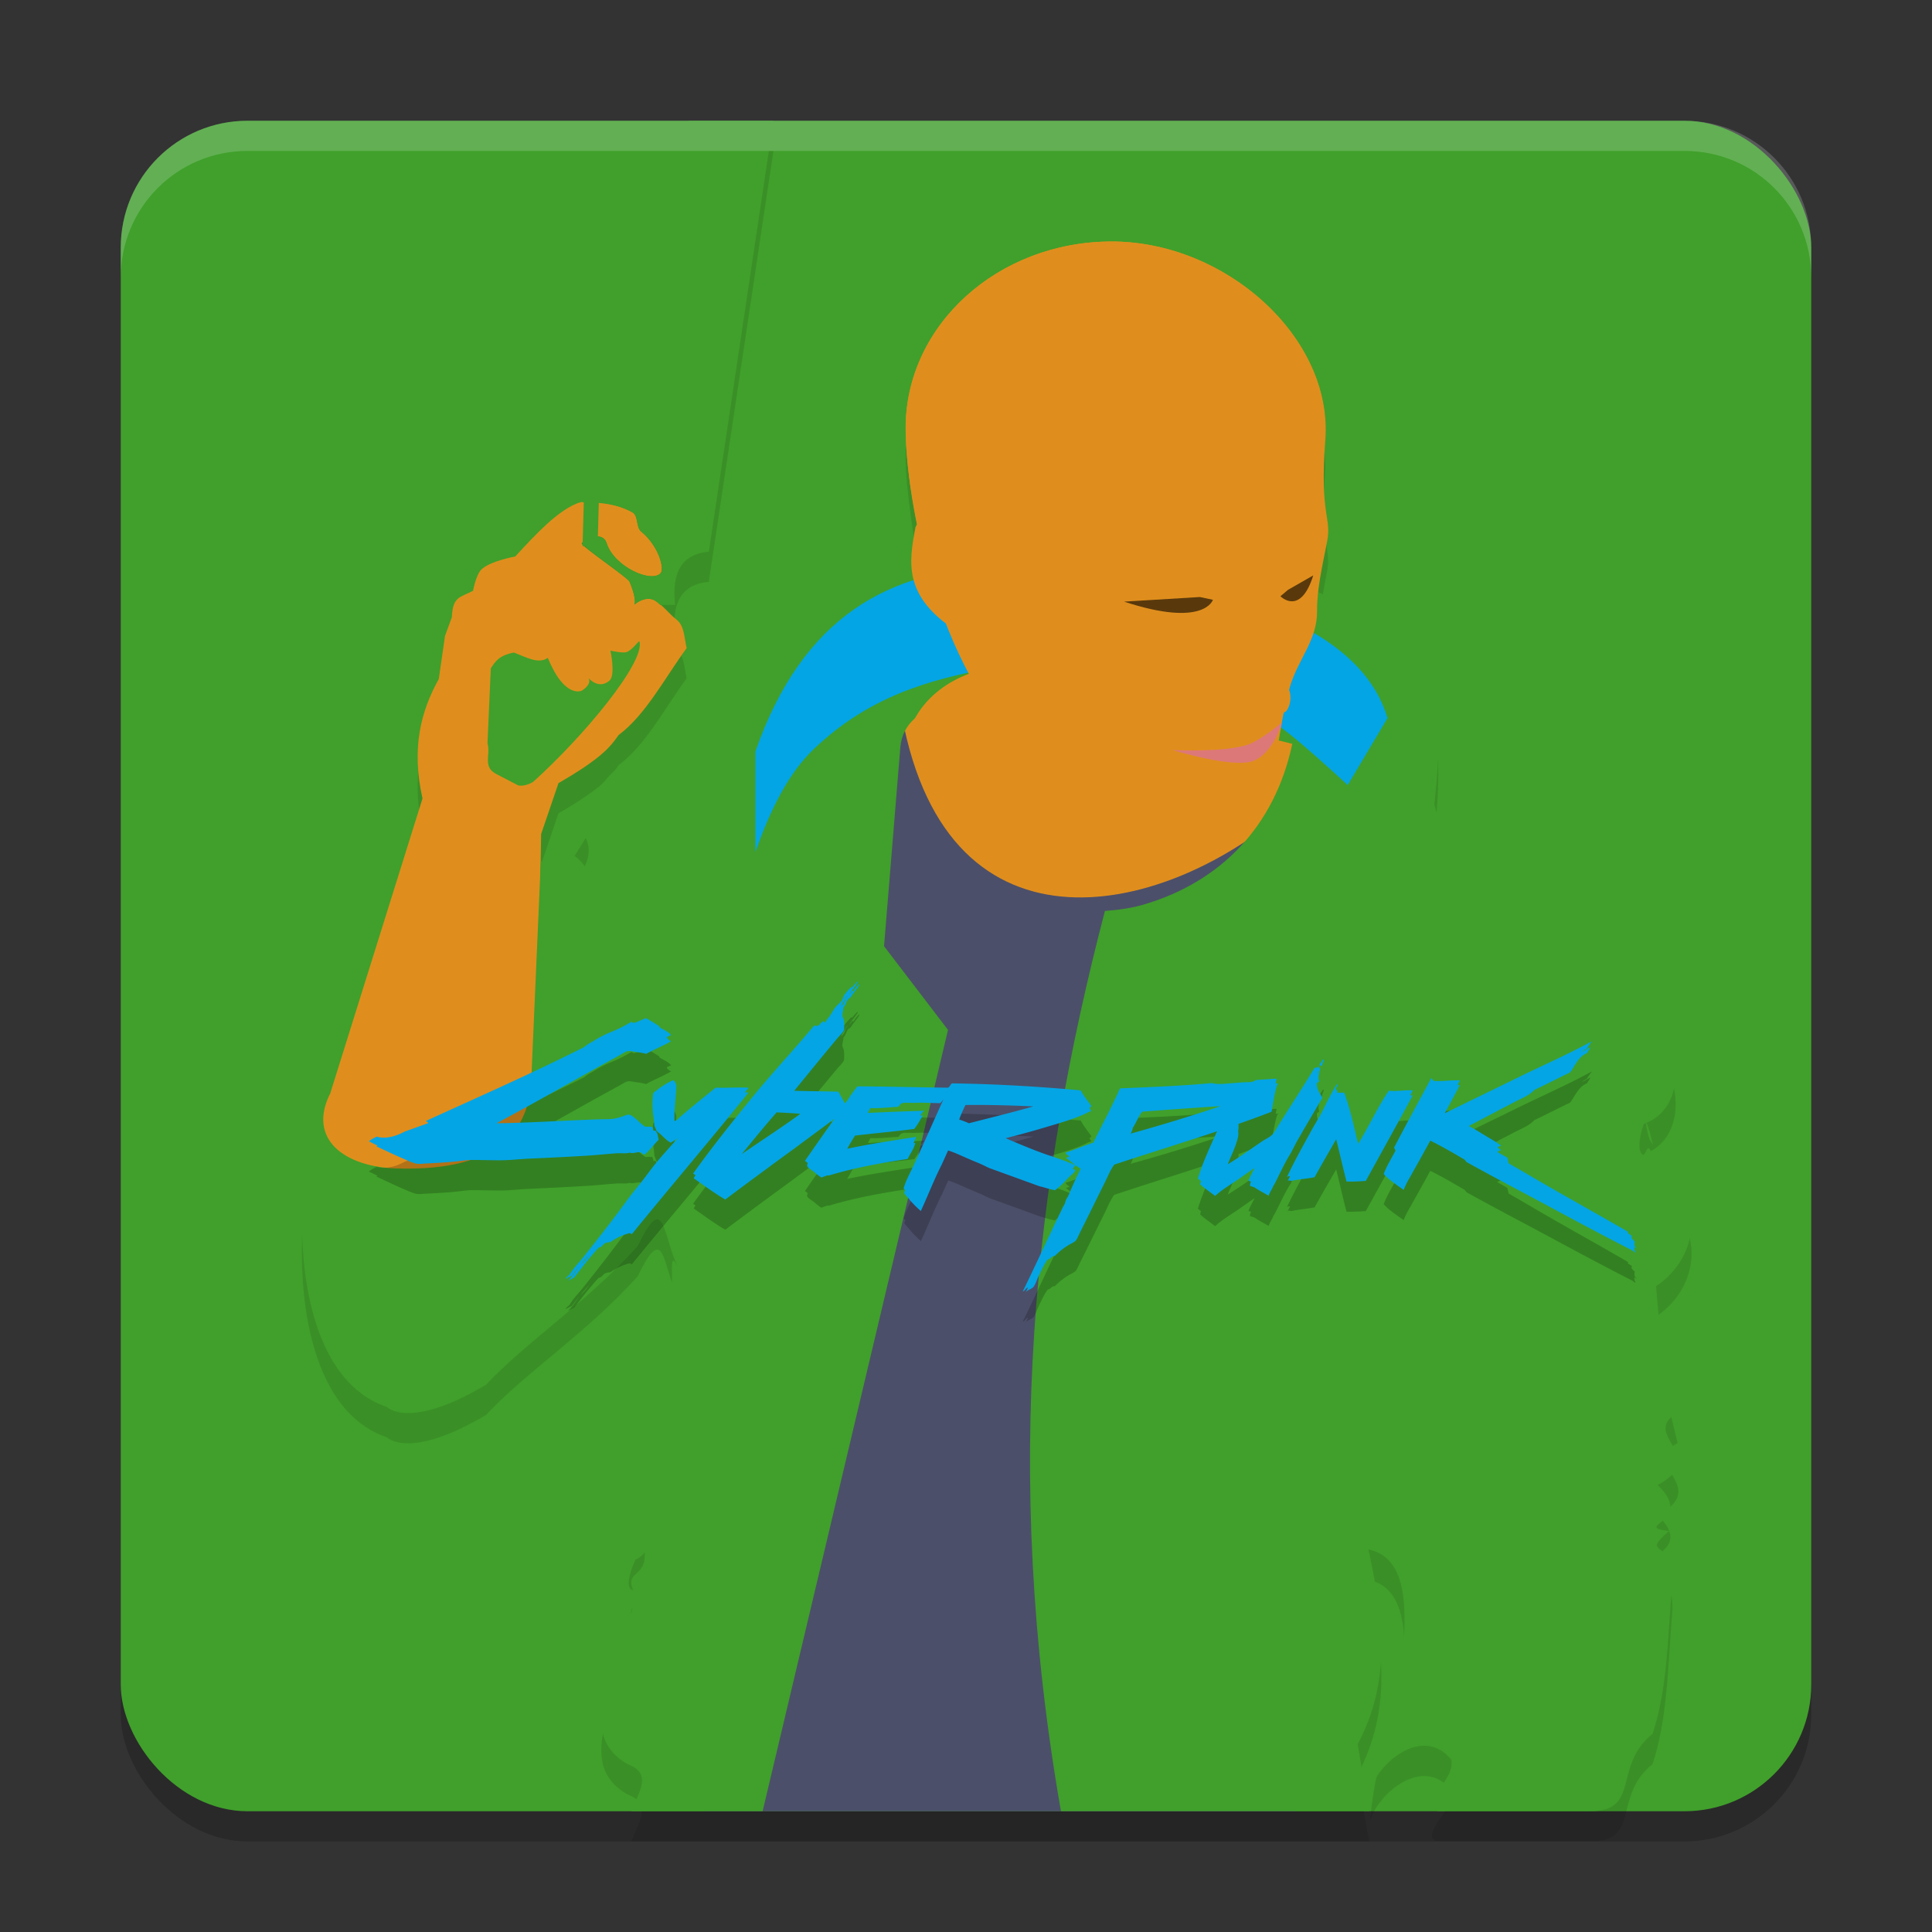 <svg xmlns="http://www.w3.org/2000/svg" xmlns:xlink="http://www.w3.org/1999/xlink" width="64" height="64" version="1.1">
 <rect width="100%" height="100%" fill="#333333" stroke="none"/>
 <defs>
  <linearGradient id="linearGradient905">
   <stop style="stop-color:#df8e1d" offset="0"/>
   <stop style="stop-color:#df8e1d" offset="1"/>
  </linearGradient>
  <linearGradient id="linearGradient891" x1="31.481" x2="29.742" y1="17.359" y2="16.444" gradientTransform="matrix(1.436,0,0,1.419,-2.5,-1.776)" gradientUnits="userSpaceOnUse" xlink:href="#linearGradient905"/>
  <linearGradient id="linearGradient899" x1="22.864" x2="24.858" y1="14.263" y2="15.577" gradientTransform="matrix(1.436,0,0,1.419,-2.5,-1.776)" gradientUnits="userSpaceOnUse" xlink:href="#linearGradient905"/>
 </defs>
 <rect style="opacity:0.2" width="56" height="56" x="4" y="5" rx="4.2" ry="4.2"/>
 <rect style="fill:#40a02b" width="56" height="56" x="4" y="4" rx="4.2" ry="4.2"/>
 <path style="opacity:0.1" d="m 22.82,5 -1.547,9.582 c -0.665,0.148 -1.21,1.025 -1.605,1.77 -0.089,0.168 -0.211,0.696 -0.309,1.059 h -0.016 l -0.004,0.062 c -0.014,0.05 -0.031,0.13 -0.043,0.168 0.011,-0.002 0.032,0.005 0.043,0.004 v 0.02 c -0.069,0.011 -0.184,-0.009 -0.234,0.012 -0.65,0.271 -1.3,0.955 -2.039,1.758 0,0 -0.84,0.149 -1.125,0.434 -0.177,0.177 -0.27,0.703 -0.27,0.703 -0.433,0.227 -0.675,0.182 -0.703,0.875 l -0.227,0.617 -0.207,1.434 c -0.581,1.051 -0.919,2.266 -0.539,3.957 l -3.051,9.746 c -0.938,0.084 -2.189,9.04 1.875,10.414 0,0 0.733,0.771 3.285,-0.746 1.32,-1.418 3.32,-2.701 5.02,-4.59 0.908,-1.878 0.812,-0.338 1.34,0.707 -0.452,-0.874 0.05,1.083 -0.445,2.078 -0.257,2.293 -0.554,4.171 -0.875,6.41 -0.603,1.176 -0.232,1.48 0.211,0.953 0.055,0.863 -0.692,0.592 -0.363,1.297 0.048,1.814 -2.296,4.533 -0.203,5.719 0.819,0.312 0.393,0.874 0.121,1.559 0,0 3.353,-1.1e-4 4.352,0 h 17.645 1.418 1.035 c -0.121,-0.595 -0.267,-1.514 -0.387,-2.215 1.126,-2.136 0.855,-4.15 0.355,-6.457 1.492,0.308 1.217,2.492 1.102,4.027 -0.61,1.263 -0.93,2.632 -1.047,3.977 0.232,-0.884 1.736,-2.215 2.695,-1.035 0.07,0.483 -0.344,0.809 -0.574,1.273 C 47.28,60.998 47.668,61 47.668,61 H 52.688 c 1.672,0 0.726,-1.502 2.055,-2.562 0.492,-1.481 0.508,-3.223 0.637,-4.844 0.209,-1.697 -1.13,-0.978 -0.09,-1.871 -1.276,-0.168 0.904,-0.298 -0.375,-1.527 1.778,-0.965 -0.625,-1.64 0.656,-2.398 -0.574,-2.481 -0.472,-1.425 -0.711,-4.188 0.914,-0.593 1.599,-1.897 0.863,-3.246 -1.175,0.073 -0.898,-2.005 -1.262,-1.086 -0.221,-0.081 -0.181,-0.517 -0.012,-1.031 0.03,-0.01 0.046,-0.028 0.074,-0.039 0.014,0.134 0.053,0.369 0.133,0.574 l 0.102,0.148 c -0.163,-0.67 -0.21,-0.753 -0.227,-0.727 1.496,-0.598 1.117,-3.052 -0.082,-3.559 -0.491,-0.12 -0.771,-0.542 -1.031,-1.047 -0.028,-0.029 -0.044,-0.067 -0.074,-0.148 -0.043,-0.087 -0.093,-0.174 -0.137,-0.266 -0.626,-0.811 -0.641,-1.027 -0.227,-0.453 -0.492,-0.989 -1.205,-2.07 -3.059,-2.535 -0.042,-0.254 1.431,0.745 -0.023,-0.219 0.087,0.058 -0.181,-0.099 -0.27,-0.145 0.009,0.001 0.018,0.006 0,0.035 -0.203,0.116 -0.061,-0.011 -0.004,-0.035 -0.323,-0.167 -1.235,-0.692 -1.586,-1.039 -0.479,-0.528 -0.193,0.072 -0.523,-1.141 0.221,-2.068 0.417,-4.642 -1.688,-5.824 -0.632,-0.118 -1.34,-0.781 -1.34,-0.781 -0.264,-0.146 -0.538,-0.255 -0.805,-0.391 0.054,-0.528 0.15,-1.068 0.277,-1.719 0.159,-0.813 -0.25,-0.837 -0.059,-3.355 0.021,-0.275 -0.02,-0.546 -0.047,-0.816 0.006,-0.02 0.014,-0.034 0.02,-0.055 -0.005,-0.048 -0.025,-0.093 -0.031,-0.141 C 43.81,14.331 43.748,14.1 43.68,13.867 43.635,13.714 43.593,13.563 43.535,13.414 c -0.087,-0.223 -0.192,-0.435 -0.309,-0.648 -0.083,-0.152 -0.17,-0.299 -0.266,-0.445 -0.128,-0.194 -0.261,-0.381 -0.41,-0.562 C 42.424,11.603 42.286,11.458 42.145,11.312 41.991,11.155 41.837,11 41.668,10.855 41.506,10.717 41.335,10.591 41.16,10.465 40.985,10.339 40.815,10.21 40.629,10.098 40.395,9.957 40.148,9.839 39.898,9.723 39.755,9.656 39.617,9.582 39.469,9.523 39.179,9.409 38.877,9.328 38.574,9.25 38.437,9.215 38.307,9.164 38.168,9.137 37.728,9.05 37.281,9 36.828,9 33.058,9 30,11.768 30,15.184 c 0,0.479 0.066,1.142 0.168,1.867 0.035,0.259 0.06,0.484 0.109,0.766 0.004,0.02 0.008,0.039 0.012,0.059 0.03,0.166 0.062,0.336 0.098,0.508 -0.019,0.034 -0.04,0.041 -0.059,0.078 -0.036,0.189 -0.06,0.378 -0.086,0.566 -2.938,0.642 -4.585,2.682 -5.816,4.613 -0.163,0.577 -0.291,0.957 -0.422,1.234 -1.003,0.49 -1.209,0.174 -1.777,1.023 -0.214,0.347 -0.654,0.709 -1.066,0.406 -0.738,-0.396 -1.704,1.394 -2.129,2.051 0.488,0.331 0.588,0.863 0.336,1.34 -0.614,0.086 -0.688,0.121 -0.855,-0.145 l -0.598,-0.016 -0.008,0.164 0.02,-1.07 L 18.5,26.941 c 1.44,-0.829 1.729,-1.217 1.992,-1.594 0.897,-0.669 1.523,-1.878 2.254,-2.879 -0.078,-0.333 -0.073,-0.738 -0.328,-0.938 -0.267,-0.209 -0.46,-0.484 -0.727,-0.637 -0.017,-0.01 -0.034,-8.78e-4 -0.051,-0.008 0.017,0.007 0.034,-0.006 0.051,0.004 0.065,0.037 0.121,0.099 0.18,0.148 h 0.492 c -0.123,-1.054 0.204,-1.684 1.117,-1.762 L 25.621,5 Z m -1.879,12.965 c 0,0 0.004,0 0.004,0 0.054,0.03 0.086,0.075 0.109,0.129 -0.024,-0.054 -0.059,-0.099 -0.113,-0.129 z m -1.043,0.816 c 0.013,0.004 0.019,0.025 0.031,0.031 -0.032,-0.013 -0.066,-0.024 -0.102,-0.027 0.023,0.002 0.049,-0.01 0.07,-0.004 z m -0.598,0.215 -0.004,0.035 c -0.002,-0.003 -0.022,-0.017 -0.023,-0.02 -0.001,-0.003 0.027,-0.012 0.027,-0.016 z m 2.305,0.008 c 0.196,0.279 0.298,0.573 0.316,0.77 0.009,0.098 3.2e-4,0.17 -0.031,0.207 0,0 -0.004,0 -0.004,0 0.032,-0.037 0.044,-0.109 0.035,-0.207 -0.019,-0.197 -0.121,-0.49 -0.316,-0.77 z M 19.375,19.094 h 0.027 c 0.002,0.009 0.006,0.018 0.008,0.027 -0.006,-0.006 -0.03,-0.022 -0.035,-0.027 z m 0.695,0.555 c 0.352,0.263 0.758,0.555 0.785,0.621 0,0 0,0.004 0,0.004 0.079,0.19 0.128,0.352 0.152,0.488 -0.026,-0.139 -0.073,-0.297 -0.152,-0.488 -0.028,-0.067 -0.405,-0.345 -0.785,-0.625 z m 1.238,1.215 c 0.009,-0.003 0.019,0.002 0.027,0 -0.037,0.01 -0.067,0.028 -0.102,0.043 0.028,-0.013 0.044,-0.033 0.074,-0.043 z m -0.301,0.035 c -8.96e-4,0.045 0.013,0.105 0,0.137 0.01,-0.009 0.031,-0.018 0.043,-0.027 -0.072,0.064 -0.168,0.154 -0.102,0.113 0.056,-0.034 0.058,-0.129 0.059,-0.223 z"/>
 <ellipse style="fill:#df8e1d" cx="35.786" cy="25.802" rx="8.703" ry="5.754"/>
 <path style="fill:#df8e1d" d="m 14.535,22.495 0.207,-1.431 0.226,-0.617 c 0.028,-0.693 0.27,-0.65 0.703,-0.877 0,0 0.095,-0.524 0.272,-0.701 0.285,-0.284 1.125,-0.435 1.125,-0.435 0.739,-0.803 1.388,-1.485 2.038,-1.756 0.35,-0.146 1.211,-0.052 1.836,0.289 0.217,0.118 0.116,0.493 0.298,0.642 0.582,0.476 0.774,1.226 0.647,1.373 -0.301,0.349 -1.543,-0.205 -1.792,-0.989 -0.153,-0.48 -0.86,-0.055 -0.824,0.018 0.075,0.151 1.529,1.127 1.585,1.261 0.179,0.432 0.244,0.758 0.095,0.849 -0.19,0.116 0.333,-0.462 0.742,-0.228 0.267,0.153 0.458,0.43 0.725,0.639 0.255,0.2 0.249,0.604 0.328,0.937 -0.731,1.001 -1.357,2.211 -2.254,2.88 -0.263,0.377 -0.552,0.763 -1.991,1.592 l -0.575,1.686 -0.121,6.873 -0.252,3.389 c -1.57,1.127 -8.942,1.701 -6.607,-1.69 l 3.05,-9.748 c -0.38,-1.692 -0.043,-2.905 0.538,-3.956 z"/>
 <path style="fill:#40a02b" d="m 16.259,22.136 c 0.142,-0.202 0.239,-0.414 0.763,-0.52 0.397,0.148 0.821,0.401 1.125,0.174 0.556,1.373 1.127,1.09 1.127,1.09 0.393,-0.261 0.202,-0.436 0.202,-0.436 0,0 0.343,0.421 0.712,0.104 0.213,-0.183 0.033,-0.994 0.033,-0.994 0,0 0.417,0.093 0.536,0.046 0.232,-0.089 0.411,-0.42 0.429,-0.342 0.167,0.703 -1.844,3.127 -3.523,4.641 0,0 -0.24,0.161 -0.491,0.121 -0.283,-0.146 -0.385,-0.199 -0.726,-0.377 -0.469,-0.239 -0.187,-0.62 -0.297,-1.027 z"/>
 <path style="fill:#4c4f69" d="m 29.877,23.717 -6.568,36.282 H 42.906 L 42.775,26.701 c -4.064,3.647 -11.356,5.388 -12.898,-2.983 z"/>
 <path style="fill:#40a02b" d="m 34.306,17.387 c -1.235,0.05 -2.511,0.236 -3.834,0.58 -3.09,0.58 -4.784,2.69 -6.048,4.673 -0.163,0.577 -0.29,0.956 -0.421,1.233 -1.003,0.49 -1.209,0.176 -1.777,1.025 -0.214,0.347 -0.654,0.71 -1.066,0.407 -0.738,-0.396 -1.702,1.394 -2.127,2.051 0.488,0.331 0.586,0.863 0.334,1.34 -0.614,0.086 -0.685,0.118 -0.853,-0.148 l -0.599,-0.014 -0.319,7.312 c -0.086,1.407 -0.875,2.975 -4.477,2.86 -1.681,-0.054 -2.963,-0.953 -2.171,-2.507 -0.938,0.084 -2.191,9.038 1.873,10.412 0,0 0.735,0.774 3.287,-0.744 1.32,-1.418 3.318,-2.702 5.018,-4.591 0.908,-1.878 0.812,-0.336 1.34,0.708 -0.452,-0.874 0.05,1.08 -0.446,2.075 -0.257,2.293 -0.554,4.173 -0.875,6.412 -0.603,1.176 -0.232,1.481 0.211,0.954 0.055,0.863 -0.69,0.591 -0.361,1.296 0.048,1.814 -2.298,4.532 -0.205,5.718 0.819,0.312 0.395,0.874 0.123,1.559 0,0 3.352,-1.1e-4 4.35,0 l 6.141,-25.881 -2.119,-2.773 0.539,-6.582 c 0.267,-3.267 9.631,-0.969 12.985,-0.121 -0.585,2.751 -2.387,4.566 -4.889,5.314 -0.423,0.126 -0.868,0.19 -1.318,0.221 -2.328,8.909 -3.437,18.5 -1.457,29.821 3.339,1.6e-5 5.081,6.78e-4 7.511,0 h 1.671 1.034 c -0.121,-0.595 -0.265,-1.514 -0.386,-2.215 1.126,-2.136 0.855,-4.149 0.355,-6.456 1.492,0.308 1.215,2.489 1.099,4.025 -0.61,1.263 -0.928,2.634 -1.045,3.979 0.232,-0.884 1.734,-2.216 2.693,-1.036 0.07,0.483 -0.344,0.81 -0.574,1.274 -0.224,0.428 0.167,0.429 0.167,0.429 h 5.018 c 1.672,0 0.727,-1.502 2.056,-2.562 0.492,-1.481 0.509,-3.222 0.637,-4.843 0.209,-1.697 -1.134,-0.98 -0.093,-1.873 -1.276,-0.168 0.904,-0.296 -0.375,-1.526 1.778,-0.965 -0.625,-1.639 0.656,-2.398 -0.574,-2.481 -0.472,-1.426 -0.711,-4.189 0.914,-0.593 1.6,-1.897 0.864,-3.246 -1.175,0.073 -0.897,-2.004 -1.261,-1.086 -0.221,-0.081 -0.183,-0.517 -0.014,-1.031 0.03,-0.01 0.048,-0.03 0.077,-0.041 0.014,0.134 0.054,0.369 0.134,0.574 l 0.101,0.15 c -0.163,-0.67 -0.213,-0.754 -0.23,-0.727 1.496,-0.598 1.119,-3.051 -0.079,-3.557 -0.491,-0.12 -0.771,-0.543 -1.031,-1.047 -0.028,-0.029 -0.046,-0.066 -0.077,-0.148 -0.043,-0.087 -0.091,-0.176 -0.134,-0.268 -0.626,-0.811 -0.641,-1.028 -0.227,-0.454 -0.492,-0.989 -1.206,-2.067 -3.06,-2.532 -0.042,-0.254 1.432,0.745 -0.022,-0.219 0.087,0.058 -0.182,-0.099 -0.271,-0.145 0.009,0.001 0.018,0.004 0,0.033 -0.203,0.116 -0.063,-0.011 -0.005,-0.036 -0.323,-0.167 -1.235,-0.692 -1.586,-1.039 -0.479,-0.528 -0.192,0.073 -0.522,-1.14 0.221,-2.068 0.417,-4.642 -1.687,-5.824 -0.632,-0.118 -1.34,-0.779 -1.34,-0.779 -3.139,-1.735 -6.478,-2.81 -10.183,-2.661 z"/>
 <path style="fill:#df8e1d" d="m 32.327,20.34 0.399,1.82 c -0.011,-0.035 -2.139,0.327 -2.674,2.273 1.166,4.789 4.403,5.835 7.629,5.037 l 1.657,-3.153 -2.827,-1.515 z"/>
 <path style="fill:#04a5e5" d="m 33.032,18.757 c -3.551,0.147 -6.429,1.619 -8.009,6.139 v 3.328 c 0.515,-1.458 1.115,-2.632 1.943,-3.419 1.772,-1.683 3.707,-2.291 6.009,-2.699 1.72,-0.207 6.377,0.098 8.552,1.47 0.726,0.293 1.446,0.901 3.118,2.43 l 1.318,-2.22 c -0.725,-2.433 -3.703,-4.034 -9.179,-4.796 -1.31,-0.182 -2.568,-0.281 -3.752,-0.232 z"/>
 <path style="fill:#4c4f69" d="m 44.997,59.333 c 8e-6,-1.6e-5 0,0 0,0 z"/>
 <path style="fill:#40a02b" d="M 22.819,4 21.272,13.584 c -0.665,0.148 -1.21,1.025 -1.605,1.769 -0.089,0.168 -0.208,0.695 -0.306,1.058 h -0.016 l -0.003,0.063 c -0.014,0.05 -0.032,0.129 -0.044,0.167 0.011,-0.002 0.03,0.004 0.041,0.003 l -0.041,1.449 h 0.107 c 0.002,0.009 0.004,0.018 0.005,0.027 0.266,0.256 1.396,1.029 1.446,1.151 0.144,0.348 0.21,0.623 0.153,0.766 0.141,-0.121 0.425,-0.293 0.684,-0.145 0.065,0.037 0.119,0.098 0.178,0.148 h 0.495 c -0.123,-1.054 0.202,-1.686 1.116,-1.764 L 25.619,4 Z M 19.836,16.66 c 0.362,0.034 0.756,0.114 1.107,0.306 0.217,0.118 0.116,0.494 0.298,0.643 0.582,0.476 0.774,1.226 0.648,1.373 -0.301,0.349 -1.544,-0.205 -1.794,-0.99 -0.05,-0.158 -0.165,-0.207 -0.29,-0.213 z"/>
 <path style="opacity:0.2" d="m 24.672,37.187 c 0.024,-0.03 0.048,-0.06 0.071,-0.09 0.018,-0.008 0.08,-0.064 0.033,-0.066 -0.334,-0.018 -0.706,0.011 -1.069,0 -0.4,0.322 -0.814,0.656 -1.19,0.981 -0.051,0.045 -0.101,0.113 -0.177,0.121 -0.007,-0.459 0.056,-0.776 0.066,-1.179 -0.034,-0.058 -0.036,-0.147 -0.11,-0.166 h -0.011 a 2.586,2.586 0 0 0 -0.518,0.32 c -0.041,0.048 -0.12,0.057 -0.132,0.132 a 2.748,2.748 0 0 0 0.025,0.834 c 0.005,0.073 0.012,0.146 0.019,0.216 l 0.074,0.183 c 0.173,0.114 0.277,0.279 0.464,0.379 a 2.229,2.229 0 0 0 0.236,-0.15 c -0.242,0.276 -0.493,0.545 -0.728,0.832 -0.163,0.199 -0.313,0.414 -0.474,0.617 -0.164,0.207 -0.332,0.406 -0.485,0.617 -0.46,0.634 -0.945,1.251 -1.422,1.852 -0.163,0.206 -0.35,0.392 -0.485,0.617 a 0.46,0.46 0 0 0 -0.132,0.132 c 0.074,-0.036 0.144,-0.076 0.221,-0.11 0.077,-0.11 0.166,-0.222 0.259,-0.332 -0.121,0.163 -0.226,0.34 -0.372,0.477 -0.005,0.012 -0.013,0.027 0,0.012 0.067,-0.028 0.123,-0.068 0.187,-0.099 0.261,-0.341 0.524,-0.681 0.816,-0.992 0.104,-0.01 0.131,-0.106 0.209,-0.143 a 0.393,0.393 0 0 1 0.166,-0.033 1.986,1.986 0 0 1 0.628,-0.297 c 0.048,-0.007 0.062,0.019 0.088,0.033 1.28,-1.574 2.598,-3.112 3.869,-4.696 -0.043,-6.06e-4 -0.085,-0.001 -0.125,-0.001 z m -5.448,5.715 c 0.098,-0.116 0.198,-0.23 0.292,-0.341 a 1.339,1.339 0 0 1 -0.292,0.341 z m 24.576,-6.586 c -0.005,-0.092 0.043,-0.134 0.055,-0.209 -0.014,-6.04e-4 -0.015,-0.014 -0.033,-0.011 -0.03,0.077 -0.094,0.12 -0.121,0.198 0.05,-0.01 0.062,0.018 0.099,0.022 z m -23.367,2.888 c 0.148,-0.01 0.319,0.018 0.43,-0.022 0.103,0.045 0.238,-0.03 0.342,-0.011 0.072,0.013 0.074,0.067 0.143,0.077 0.181,-0.143 0.311,-0.336 0.474,-0.496 -0.019,-0.062 -0.03,-0.132 -0.044,-0.198 l -0.066,-0.099 h -0.069 a 0.3,0.3 0 0 0 -0.042,-0.134 0.373,0.373 0 0 1 -0.11,0 c -0.05,-0.002 -0.097,0.013 -0.121,0 a 1.73,1.73 0 0 1 -0.253,-0.21 c -0.056,-0.05 -0.2,-0.179 -0.276,-0.187 -0.073,-0.008 -0.159,0.042 -0.242,0.067 a 2.248,2.248 0 0 1 -0.253,0.066 c -0.158,0.023 -0.343,0.016 -0.518,0.022 -1.095,0.038 -2.309,0.117 -3.38,0.131 1.337,-0.712 2.701,-1.505 4.043,-2.234 0.101,-0.055 0.229,-0.144 0.297,-0.154 0.099,-0.016 0.223,0.021 0.32,0.033 a 1.801,1.801 0 0 1 0.297,0.055 c 0.267,-0.149 0.566,-0.265 0.827,-0.419 a 0.384,0.384 0 0 1 -0.143,-0.111 0.099,0.099 0 0 0 6.02e-4,-0.027 q 0.071,-0.034 0.141,-0.063 c -0.08,-0.105 -0.228,-0.169 -0.367,-0.248 -0.013,-0.015 -0.037,-0.026 -0.022,-0.047 -0.146,-0.089 -0.285,-0.185 -0.441,-0.265 -0.154,0.053 -0.234,0.103 -0.388,0.154 -0.024,0.013 -0.065,-0.029 -0.099,-0.033 a 4.775,4.775 0 0 1 -0.716,0.353 3.602,3.602 0 0 0 -0.529,0.276 c -0.055,0.035 -0.118,0.067 -0.177,0.099 l -0.153,0.114 c -1.883,0.942 -3.416,1.609 -5.232,2.441 a 0.357,0.357 0 0 1 0.083,0.07 l -0.789,0.283 c -0.227,0.125 -0.602,0.264 -0.915,0.166 A 1.087,1.087 0 0 0 12.22,38.806 c 0.091,0.048 0.189,0.097 0.29,0.144 a 0.465,0.465 0 0 0 -0.046,0.023 c 0.302,0.138 0.652,0.309 0.97,0.441 a 2.616,2.616 0 0 0 0.342,0.132 0.889,0.889 0 0 0 0.253,0 c 0.353,-0.016 0.688,-0.036 1.025,-0.066 0.194,-0.018 0.394,-0.056 0.584,-0.055 0.312,6.06e-4 0.623,0.012 0.937,0.011 0.317,0 0.638,-0.041 0.959,-0.055 0.631,-0.028 1.278,-0.059 1.929,-0.099 0.327,-0.021 0.653,-0.056 0.969,-0.078 z m 22.518,-0.375 c 0.039,-0.07 0.082,-0.141 0.121,-0.209 0.24,-0.421 0.487,-0.833 0.728,-1.246 -0.06,-0.16 -0.182,-0.259 -0.177,-0.485 0.009,-0.043 0.068,-0.034 0.077,-0.077 -0.059,-0.139 0.016,-0.276 0.033,-0.43 a 0.032,0.032 0 0 1 -0.039,-0.01 0.152,0.152 0 0 0 -0.002,-0.057 0.076,0.076 0 0 1 -0.025,0.028 c -8.86e-4,0 -0.003,0.001 -0.004,0.002 a 0.218,0.218 0 0 1 -0.114,0.025 c -0.387,0.638 -0.816,1.296 -1.213,1.929 a 1.884,1.884 0 0 1 -0.177,0.276 c -0.093,0.097 -0.244,0.161 -0.364,0.242 -0.374,0.255 -0.722,0.507 -1.102,0.739 a 0.049,0.049 0 0 0 -0.02,0.006 c 0.086,-0.222 0.198,-0.443 0.271,-0.666 0.048,-0.146 0.098,-0.289 0.071,-0.418 a 1.117,1.117 0 0 0 0.01,-0.247 c 0.371,-0.131 0.738,-0.264 1.098,-0.404 0.053,-0.307 0.099,-0.621 0.187,-0.893 0.006,-0.011 0.057,-0.049 0.011,-0.044 -0.021,0.002 -0.042,0.003 -0.064,0.005 0.004,-0.021 0.007,-0.041 0.012,-0.062 -6.02e-4,-0.027 0.039,-0.105 0,-0.099 h -0.055 c -0.201,0.019 -0.414,0.027 -0.617,0.044 -0.097,0.088 -0.244,0.065 -0.43,0.077 -0.095,0.005 -0.198,0.015 -0.297,0.022 -0.271,0.019 -0.555,0.059 -0.716,0 -0.982,0.094 -2.021,0.132 -3.054,0.177 -0.273,0.62 -0.589,1.197 -0.882,1.797 -0.312,0.103 -0.602,0.229 -0.915,0.331 0.01,0.058 0.079,0.089 0.121,0.121 a 0.104,0.104 0 0 1 0.009,0.006 c -0.041,0.016 -0.082,0.033 -0.122,0.05 0.094,0.061 0.183,0.14 0.276,0.21 a 1.35,1.35 0 0 0 0.211,0.145 c -0.141,0.284 -0.274,0.574 -0.395,0.867 -0.027,0.065 -0.072,0.123 -0.099,0.187 -0.015,0.036 -0.018,0.077 -0.033,0.11 -0.015,0.033 -0.038,0.065 -0.055,0.099 -0.456,0.936 -0.88,1.873 -1.334,2.8 0.06,-0.008 0.072,-0.063 0.121,-0.099 a 0.375,0.375 0 0 1 0.054,-0.033 c -0.031,0.067 -0.061,0.133 -0.09,0.199 0.051,-0.128 0.194,-0.123 0.276,-0.221 a 1.182,1.182 0 0 0 0.11,-0.232 c 0.109,-0.239 0.215,-0.481 0.353,-0.672 0.109,-0.013 0.125,-0.123 0.232,-0.11 a 2.283,2.283 0 0 1 0.496,-0.386 1.274,1.274 0 0 0 0.187,-0.11 c 0.06,-0.058 0.111,-0.202 0.166,-0.308 0.279,-0.549 0.531,-1.075 0.794,-1.598 0.109,-0.218 0.194,-0.444 0.331,-0.628 1.128,-0.375 2.28,-0.727 3.405,-1.104 -0.227,0.506 -0.464,1.004 -0.635,1.566 0.034,0.027 0.068,0.054 0.102,0.081 -0.009,0.036 -0.02,0.071 -0.028,0.108 0.152,0.141 0.331,0.257 0.496,0.386 0.215,-0.194 0.464,-0.347 0.705,-0.507 0.185,-0.123 0.36,-0.256 0.54,-0.375 0.021,-0.014 0.042,-0.03 0.064,-0.046 -0.069,0.138 -0.143,0.273 -0.204,0.42 a 0.325,0.325 0 0 0 0.084,0.034 0.325,0.325 0 0 0 -0.032,0.144 c 0.024,0.003 0.094,0.031 0.143,0.044 0.151,0.107 0.313,0.183 0.473,0.281 0.037,-0.124 0.116,-0.214 0.155,-0.325 0.071,-0.089 0.355,-0.744 0.567,-1.065 z m 0.719,-2.366 a 0.07,0.07 0 0 0 0.009,0.041 c -0.013,0.018 -0.028,0.036 -0.042,0.054 0.011,-0.032 0.023,-0.063 0.034,-0.094 z m -6.219,2.09 a 0.53,0.53 0 0 0 0.077,-0.198 c 0.115,-0.164 0.179,-0.38 0.309,-0.529 0.827,-0.065 1.721,-0.128 2.6,-0.185 q -1.459,0.49 -2.985,0.912 z m -2.966,1.754 c 0.161,0.044 0.319,0.096 0.463,0.121 a 2.463,2.463 0 0 0 0.353,-0.32 c 0.055,-0.055 0.109,-0.111 0.165,-0.165 0.056,-0.054 0.138,-0.102 0.154,-0.187 -0.028,-0.012 -0.058,-0.022 -0.087,-0.033 a 0.866,0.866 0 0 0 0.09,-0.123 c -0.402,-0.188 -0.838,-0.301 -1.257,-0.463 -0.357,-0.138 -0.71,-0.285 -1.053,-0.433 0.455,-0.114 0.907,-0.238 1.348,-0.37 0.449,-0.135 0.924,-0.265 1.312,-0.452 a 1.07,1.07 0 0 1 0.177,-0.077 c -0.019,-0.033 -0.041,-0.064 -0.062,-0.096 a 0.334,0.334 0 0 0 0.065,-0.071 c -0.119,-0.171 -0.252,-0.328 -0.353,-0.518 -1.373,-0.126 -2.788,-0.211 -4.266,-0.232 -0.054,0.038 -0.067,0.117 -0.132,0.143 -0.999,-0.011 -2.027,-0.041 -2.998,-0.044 -0.069,0.091 -0.141,0.18 -0.21,0.276 -0.068,0.096 -0.12,0.209 -0.209,0.287 -0.064,-0.134 -0.144,-0.253 -0.209,-0.386 -0.486,-0.013 -0.982,-0.017 -1.467,-0.03 0.462,-0.566 0.957,-1.174 1.432,-1.743 0.074,-0.089 0.206,-0.21 0.221,-0.287 a 1.535,1.535 0 0 0 -0.011,-0.32 c -0.008,-0.05 -0.039,-0.087 -0.044,-0.132 -0.011,-0.102 0.033,-0.18 0.033,-0.287 0.079,-0.065 0.09,-0.189 0.154,-0.265 0.033,-0.039 0.077,-0.041 0.099,-0.088 0.072,-0.119 0.188,-0.239 0.253,-0.352 0.012,-0.021 0.037,-0.032 0.011,-0.055 -0.14,0.129 -0.135,0.177 -0.186,0.227 -0.037,0.036 -0.004,-0.031 -0.046,-0.005 a 0.42,0.42 0 0 1 -0.104,0.125 0.075,0.075 0 0 0 0.019,-0.028 c 0.07,-0.121 0.189,-0.239 0.253,-0.353 0.012,-0.021 0.036,-0.031 0.011,-0.055 -0.157,0.161 -0.103,0.116 -0.154,0.166 -0.015,0.048 -0.069,0.005 -0.077,0.044 a 2.115,2.115 0 0 0 -0.209,0.242 c -0.03,0.05 -0.038,0.104 -0.066,0.154 -0.048,0.086 -0.148,0.152 -0.221,0.242 -0.104,0.131 -0.172,0.302 -0.287,0.408 -0.003,0.034 -0.024,0.05 -0.033,0.077 -0.033,-0.013 -0.064,0.063 -0.066,0.011 0.003,-0.016 0.018,-0.019 0.022,-0.033 0.017,-0.005 0.002,-0.013 -0.011,0 -0.093,0.018 -0.127,0.094 -0.187,0.143 a 0.187,0.187 0 0 1 -0.143,0 c -0.675,0.809 -1.396,1.575 -2.061,2.392 -0.668,0.82 -1.33,1.645 -1.951,2.514 0.027,0.018 0.054,0.036 0.08,0.054 -0.022,0.033 -0.042,0.067 -0.061,0.101 0.346,0.239 0.678,0.49 1.047,0.705 1.189,-0.897 2.433,-1.789 3.619,-2.678 q -0.495,0.695 -0.981,1.398 c 0.034,0.022 0.065,0.047 0.097,0.071 a 0.17,0.17 0 0 0 -0.023,0.096 c 0.013,0.062 0.159,0.141 0.232,0.198 a 1.681,1.681 0 0 0 0.242,0.187 c 0.056,-0.025 0.117,-0.045 0.177,-0.066 0.03,-0.016 0.056,0.005 0.099,-0.011 0.799,-0.241 1.676,-0.404 2.58,-0.54 0.083,-0.178 0.201,-0.32 0.253,-0.529 -0.02,0.002 -0.041,0.004 -0.06,0.005 a 1.526,1.526 0 0 0 0.085,-0.206 c -0.77,0.121 -1.545,0.236 -2.28,0.392 0.081,-0.15 0.173,-0.305 0.26,-0.435 0.649,-0.079 1.319,-0.136 1.962,-0.221 a 2.883,2.883 0 0 0 0.221,-0.342 c 0.021,-0.034 0.061,-0.069 0.055,-0.11 -0.027,0.002 -0.054,0.003 -0.082,0.005 0.027,-0.04 0.054,-0.079 0.085,-0.116 0.003,-0.018 0.086,-0.04 0.033,-0.044 -0.655,0.022 -1.209,0.041 -1.85,0.073 0.027,-0.054 0.055,-0.107 0.083,-0.16 0.334,0.01 0.65,-0.03 0.926,-0.044 0.039,-0.037 0.065,-0.102 0.132,-0.121 0.094,-0.028 0.281,-0.004 0.452,-0.011 0.296,-0.013 0.562,0.013 0.805,0.011 a 0.556,0.556 0 0 0 0.11,-0.132 c 6.02e-4,0 8.88e-4,-6.02e-4 0.002,-6.02e-4 -0.327,0.721 -0.641,1.437 -0.969,2.149 -0.121,0.263 -0.27,0.52 -0.353,0.805 0.017,0.022 0.034,0.043 0.051,0.065 -0.011,0.03 -0.023,0.06 -0.033,0.091 0.065,0.104 0.105,0.12 0.208,0.255 a 3.586,3.586 0 0 0 0.343,0.341 c 0.236,-0.51 0.44,-1.042 0.695,-1.543 l 0.209,-0.463 a 3.229,3.229 0 0 1 0.32,0.121 c 0.243,0.108 0.482,0.212 0.716,0.308 0.115,0.048 0.221,0.106 0.331,0.155 l 1.464,0.531 c 0.072,0.025 0.168,0.064 0.245,0.085 z M 27.884,34.275 a 1.499,1.499 0 0 0 0.143,-0.254 0.451,0.451 0 0 1 0.082,-0.064 0.434,0.434 0 0 0 -0.085,0.098 c -0.034,0.059 -0.039,0.131 -0.077,0.187 a 0.538,0.538 0 0 1 -0.076,0.086 c 0.005,-0.018 0.007,-0.036 0.013,-0.054 z m -2.359,4.31 c -0.319,0.215 -0.643,0.433 -0.955,0.647 0.368,-0.449 0.749,-0.918 1.129,-1.351 a 0.055,0.055 0 0 1 0.033,-0.033 c 0.262,0.015 0.527,0.026 0.781,0.048 -0.311,0.23 -0.653,0.462 -0.988,0.689 z m 5.827,-1.389 c -0.005,0 -0.01,-6.02e-4 -0.014,-6.02e-4 a 0.104,0.104 0 0 1 0.019,-0.011 0.067,0.067 0 0 0 -0.005,0.012 z m 0.744,1.013 c -0.103,-0.047 -0.211,-0.087 -0.322,-0.124 a 4.788,4.788 0 0 1 0.209,-0.48 c 0.727,-0.01 1.531,0.012 2.249,0.046 -0.699,0.2 -1.422,0.375 -2.136,0.559 z m 14.616,-0.925 c 0.03,-0.056 0.06,-0.11 0.09,-0.166 -0.271,-0.015 -0.576,0.048 -0.794,0.011 -0.325,0.473 -0.592,1.042 -0.882,1.532 a 2.003,2.003 0 0 1 -0.137,0.225 C 44.853,38.321 44.718,37.71 44.531,37.195 h -0.242 c 0.032,-0.068 -0.013,-0.088 -0.044,-0.121 0.017,-0.06 0.067,-0.088 0.066,-0.166 l -0.044,0.033 c -0.149,0.248 -0.282,0.501 -0.408,0.761 -0.124,0.258 -0.282,0.499 -0.419,0.75 -0.276,0.504 -0.559,1.005 -0.805,1.532 0.052,-0.019 0.059,-0.028 0.099,-0.02 -0.027,0.055 -0.054,0.109 -0.08,0.164 0.048,-0.045 0.059,-0.017 0.132,-0.011 0.217,-0.054 0.51,-0.07 0.761,-0.121 0.235,-0.423 0.475,-0.84 0.716,-1.257 0.117,0.464 0.223,0.938 0.342,1.4 a 5.747,5.747 0 0 0 0.64,-0.022 c 0.518,-0.945 1.043,-1.881 1.554,-2.833 -0.029,0 -0.058,0 -0.087,6.06e-4 z m 7.435,5.032 c 0.025,0.013 0.05,0.026 0.074,0.039 -0.018,-0.03 -0.058,-0.037 -0.067,-0.077 a 0.296,0.296 0 0 1 0,-0.154 0.768,0.768 0 0 1 -0.099,-0.099 c -0.018,0.009 0,-0.088 0,-0.088 q -0.064,-0.043 -0.131,-0.083 a 0.102,0.102 0 0 0 0.006,-0.048 c -1.106,-0.644 -2.233,-1.26 -3.329,-1.907 -0.207,-0.123 -0.417,-0.241 -0.625,-0.362 -0.015,-0.064 -0.029,-0.128 -0.045,-0.19 -0.113,-0.06 -0.222,-0.123 -0.33,-0.189 a 0.09,0.09 0 0 0 0.007,-0.008 c 0.039,-0.02 0.076,-0.03 0.121,-0.055 -0.044,-0.028 -0.088,-0.056 -0.133,-0.084 a 0.625,0.625 0 0 1 0.135,-0.061 c -0.088,-0.057 -0.187,-0.129 -0.287,-0.187 -0.207,-0.121 -0.411,-0.248 -0.606,-0.364 -0.059,-0.035 -0.121,-0.064 -0.18,-0.098 0.305,-0.166 0.62,-0.325 0.937,-0.496 0.173,-0.093 0.355,-0.181 0.53,-0.276 0.25,-0.135 0.527,-0.23 0.695,-0.419 0.4,-0.192 0.791,-0.392 1.19,-0.585 0.173,-0.228 0.276,-0.525 0.562,-0.64 0.027,-0.062 0.101,-0.145 0.11,-0.187 0,6.06e-4 -0.01,-6.04e-4 -0.011,0 -0.088,0.052 -0.18,0.1 -0.272,0.148 a 0.549,0.549 0 0 1 0.164,-0.106 c 0.031,-0.038 0.044,-0.096 0.088,-0.121 -5.96e-4,-0.033 0.024,-0.043 0.033,-0.066 0.012,-0.006 0.07,-0.046 0.022,-0.044 -0.805,0.436 -1.652,0.806 -2.48,1.213 -0.789,0.388 -1.583,0.769 -2.367,1.157 0.166,-0.313 0.337,-0.62 0.501,-0.935 l -0.083,0.004 c 0.028,-0.053 0.057,-0.106 0.086,-0.16 -0.301,-0.011 -0.545,0.035 -0.849,0.022 -0.059,-0.007 -0.056,-0.076 -0.099,-0.099 -0.415,0.765 -0.829,1.53 -1.234,2.304 0.015,0.03 0.031,0.065 0.047,0.101 l -0.005,0.011 c -0.132,0.249 -0.284,0.492 -0.386,0.761 0.161,0.192 0.436,0.365 0.661,0.529 a 2.792,2.792 0 0 1 0.209,-0.419 c 0.225,-0.404 0.452,-0.805 0.672,-1.213 0.394,0.193 0.765,0.411 1.135,0.628 0.034,0.032 0.053,0.08 0.099,0.099 0.903,0.502 1.827,0.982 2.745,1.477 0.918,0.495 1.84,0.989 2.756,1.455 -0.02,0.003 0.054,0.062 0.066,0.033 a 0.201,0.201 0 0 1 -0.037,-0.16 z"/>
 <path id="blue" style="fill:#04a5e5" d="m 24.672,36.187 c 0.024,-0.03 0.048,-0.06 0.071,-0.09 0.018,-0.008 0.08,-0.064 0.033,-0.066 -0.334,-0.018 -0.706,0.011 -1.069,0 -0.4,0.322 -0.814,0.656 -1.19,0.981 -0.051,0.045 -0.101,0.113 -0.177,0.121 -0.007,-0.459 0.056,-0.776 0.066,-1.179 -0.034,-0.058 -0.036,-0.147 -0.11,-0.166 h -0.011 a 2.586,2.586 0 0 0 -0.518,0.32 c -0.041,0.048 -0.12,0.057 -0.132,0.132 a 2.748,2.748 0 0 0 0.025,0.834 c 0.005,0.073 0.012,0.146 0.019,0.216 l 0.074,0.183 c 0.173,0.114 0.277,0.279 0.464,0.379 a 2.229,2.229 0 0 0 0.236,-0.15 c -0.242,0.276 -0.493,0.545 -0.728,0.832 -0.163,0.199 -0.313,0.414 -0.474,0.617 -0.164,0.207 -0.332,0.406 -0.485,0.617 -0.46,0.634 -0.945,1.251 -1.422,1.852 -0.163,0.206 -0.35,0.392 -0.485,0.617 a 0.46,0.46 0 0 0 -0.132,0.132 c 0.074,-0.036 0.144,-0.076 0.221,-0.11 0.077,-0.11 0.166,-0.222 0.259,-0.332 -0.121,0.163 -0.226,0.34 -0.372,0.477 -0.005,0.012 -0.013,0.027 0,0.012 0.067,-0.028 0.123,-0.068 0.187,-0.099 0.261,-0.341 0.524,-0.681 0.816,-0.992 0.104,-0.01 0.131,-0.106 0.209,-0.143 a 0.393,0.393 0 0 1 0.166,-0.033 1.986,1.986 0 0 1 0.628,-0.297 c 0.048,-0.007 0.062,0.019 0.088,0.033 1.28,-1.574 2.598,-3.112 3.869,-4.696 -0.043,-6.06e-4 -0.085,-0.001 -0.125,-0.001 z m -5.448,5.715 c 0.098,-0.116 0.198,-0.23 0.292,-0.341 a 1.339,1.339 0 0 1 -0.292,0.341 z m 24.576,-6.586 c -0.005,-0.092 0.043,-0.134 0.055,-0.209 -0.014,-6.04e-4 -0.015,-0.014 -0.033,-0.011 -0.03,0.077 -0.094,0.12 -0.121,0.198 0.05,-0.01 0.062,0.018 0.099,0.022 z m -23.367,2.888 c 0.148,-0.01 0.319,0.018 0.43,-0.022 0.103,0.045 0.238,-0.03 0.342,-0.011 0.072,0.013 0.074,0.067 0.143,0.077 0.181,-0.143 0.311,-0.336 0.474,-0.496 -0.019,-0.062 -0.03,-0.132 -0.044,-0.198 l -0.066,-0.099 h -0.069 a 0.3,0.3 0 0 0 -0.042,-0.134 0.373,0.373 0 0 1 -0.11,0 c -0.05,-0.002 -0.097,0.013 -0.121,0 a 1.73,1.73 0 0 1 -0.253,-0.21 c -0.056,-0.05 -0.2,-0.179 -0.276,-0.187 -0.073,-0.008 -0.159,0.042 -0.242,0.067 a 2.248,2.248 0 0 1 -0.253,0.066 c -0.158,0.023 -0.343,0.016 -0.518,0.022 -1.095,0.038 -2.309,0.117 -3.38,0.131 1.337,-0.712 2.701,-1.505 4.043,-2.234 0.101,-0.055 0.229,-0.144 0.297,-0.154 0.099,-0.016 0.223,0.021 0.32,0.033 a 1.801,1.801 0 0 1 0.297,0.055 c 0.267,-0.149 0.566,-0.265 0.827,-0.419 a 0.384,0.384 0 0 1 -0.143,-0.111 0.099,0.099 0 0 0 6.02e-4,-0.027 q 0.071,-0.034 0.141,-0.063 c -0.08,-0.105 -0.228,-0.169 -0.367,-0.248 -0.013,-0.015 -0.037,-0.026 -0.022,-0.047 -0.146,-0.089 -0.285,-0.185 -0.441,-0.265 -0.154,0.053 -0.234,0.103 -0.388,0.154 -0.024,0.013 -0.065,-0.029 -0.099,-0.033 a 4.775,4.775 0 0 1 -0.716,0.353 3.602,3.602 0 0 0 -0.529,0.276 c -0.055,0.035 -0.118,0.067 -0.177,0.099 l -0.153,0.114 c -1.883,0.942 -3.416,1.609 -5.232,2.441 a 0.357,0.357 0 0 1 0.083,0.07 l -0.789,0.283 c -0.227,0.125 -0.602,0.264 -0.915,0.166 A 1.087,1.087 0 0 0 12.22,37.806 c 0.091,0.048 0.189,0.097 0.29,0.144 a 0.465,0.465 0 0 0 -0.046,0.023 c 0.302,0.138 0.652,0.309 0.97,0.441 a 2.616,2.616 0 0 0 0.342,0.132 0.889,0.889 0 0 0 0.253,0 c 0.353,-0.016 0.688,-0.036 1.025,-0.066 0.194,-0.018 0.394,-0.056 0.584,-0.055 0.312,6.06e-4 0.623,0.012 0.937,0.011 0.317,0 0.638,-0.041 0.959,-0.055 0.631,-0.028 1.278,-0.059 1.929,-0.099 0.327,-0.021 0.653,-0.056 0.969,-0.078 z m 22.518,-0.375 c 0.039,-0.07 0.082,-0.141 0.121,-0.209 0.24,-0.421 0.487,-0.833 0.728,-1.246 -0.06,-0.16 -0.182,-0.259 -0.177,-0.485 0.009,-0.043 0.068,-0.034 0.077,-0.077 -0.059,-0.139 0.016,-0.276 0.033,-0.43 a 0.032,0.032 0 0 1 -0.039,-0.01 0.152,0.152 0 0 0 -0.002,-0.057 0.076,0.076 0 0 1 -0.025,0.028 c -8.86e-4,0 -0.003,0.001 -0.004,0.002 a 0.218,0.218 0 0 1 -0.114,0.025 c -0.387,0.638 -0.816,1.296 -1.213,1.929 a 1.884,1.884 0 0 1 -0.177,0.276 c -0.093,0.097 -0.244,0.161 -0.364,0.242 -0.374,0.255 -0.722,0.507 -1.102,0.739 a 0.049,0.049 0 0 0 -0.02,0.006 c 0.086,-0.222 0.198,-0.443 0.271,-0.666 0.048,-0.146 0.098,-0.289 0.071,-0.418 a 1.117,1.117 0 0 0 0.01,-0.247 c 0.371,-0.131 0.738,-0.264 1.098,-0.404 0.053,-0.307 0.099,-0.621 0.187,-0.893 0.006,-0.011 0.057,-0.049 0.011,-0.044 -0.021,0.002 -0.042,0.003 -0.064,0.005 0.004,-0.021 0.007,-0.041 0.012,-0.062 -6.02e-4,-0.027 0.039,-0.105 0,-0.099 h -0.055 c -0.201,0.019 -0.414,0.027 -0.617,0.044 -0.097,0.088 -0.244,0.065 -0.43,0.077 -0.095,0.005 -0.198,0.015 -0.297,0.022 -0.271,0.019 -0.555,0.059 -0.716,0 -0.982,0.094 -2.021,0.132 -3.054,0.177 -0.273,0.62 -0.589,1.197 -0.882,1.797 -0.312,0.103 -0.602,0.229 -0.915,0.331 0.01,0.058 0.079,0.089 0.121,0.121 a 0.104,0.104 0 0 1 0.009,0.006 c -0.041,0.016 -0.082,0.033 -0.122,0.05 0.094,0.061 0.183,0.14 0.276,0.21 a 1.35,1.35 0 0 0 0.211,0.145 c -0.141,0.284 -0.274,0.574 -0.395,0.867 -0.027,0.065 -0.072,0.123 -0.099,0.187 -0.015,0.036 -0.018,0.077 -0.033,0.11 -0.015,0.033 -0.038,0.065 -0.055,0.099 -0.456,0.936 -0.88,1.873 -1.334,2.8 0.06,-0.008 0.072,-0.063 0.121,-0.099 a 0.375,0.375 0 0 1 0.054,-0.033 c -0.031,0.067 -0.061,0.133 -0.09,0.199 0.051,-0.128 0.194,-0.123 0.276,-0.221 a 1.182,1.182 0 0 0 0.11,-0.232 c 0.109,-0.239 0.215,-0.481 0.353,-0.672 0.109,-0.013 0.125,-0.123 0.232,-0.11 a 2.283,2.283 0 0 1 0.496,-0.386 1.274,1.274 0 0 0 0.187,-0.11 c 0.06,-0.058 0.111,-0.202 0.166,-0.308 0.279,-0.549 0.531,-1.075 0.794,-1.598 0.109,-0.218 0.194,-0.444 0.331,-0.628 1.128,-0.375 2.28,-0.727 3.405,-1.104 -0.227,0.506 -0.464,1.004 -0.635,1.566 0.034,0.027 0.068,0.054 0.102,0.081 -0.009,0.036 -0.02,0.071 -0.028,0.108 0.152,0.141 0.331,0.257 0.496,0.386 0.215,-0.194 0.464,-0.347 0.705,-0.507 0.185,-0.123 0.36,-0.256 0.54,-0.375 0.021,-0.014 0.042,-0.03 0.064,-0.046 -0.069,0.138 -0.143,0.273 -0.204,0.42 a 0.325,0.325 0 0 0 0.084,0.034 0.325,0.325 0 0 0 -0.032,0.144 c 0.024,0.003 0.094,0.031 0.143,0.044 0.151,0.107 0.313,0.183 0.473,0.281 0.037,-0.124 0.116,-0.214 0.155,-0.325 0.071,-0.089 0.355,-0.744 0.567,-1.065 z m 0.719,-2.366 a 0.07,0.07 0 0 0 0.009,0.041 c -0.013,0.018 -0.028,0.036 -0.042,0.054 0.011,-0.032 0.023,-0.063 0.034,-0.094 z m -6.219,2.09 a 0.53,0.53 0 0 0 0.077,-0.198 c 0.115,-0.164 0.179,-0.38 0.309,-0.529 0.827,-0.065 1.721,-0.128 2.6,-0.185 q -1.459,0.49 -2.985,0.912 z m -2.966,1.754 c 0.161,0.044 0.319,0.096 0.463,0.121 a 2.463,2.463 0 0 0 0.353,-0.32 c 0.055,-0.055 0.109,-0.111 0.165,-0.165 0.056,-0.054 0.138,-0.102 0.154,-0.187 -0.028,-0.012 -0.058,-0.022 -0.087,-0.033 a 0.866,0.866 0 0 0 0.09,-0.123 c -0.402,-0.188 -0.838,-0.301 -1.257,-0.463 -0.357,-0.138 -0.71,-0.285 -1.053,-0.433 0.455,-0.114 0.907,-0.238 1.348,-0.37 0.449,-0.135 0.924,-0.265 1.312,-0.452 a 1.07,1.07 0 0 1 0.177,-0.077 c -0.019,-0.033 -0.041,-0.064 -0.062,-0.096 a 0.334,0.334 0 0 0 0.065,-0.071 c -0.119,-0.171 -0.252,-0.328 -0.353,-0.518 -1.373,-0.126 -2.788,-0.211 -4.266,-0.232 -0.054,0.038 -0.067,0.117 -0.132,0.143 -0.999,-0.011 -2.027,-0.041 -2.998,-0.044 -0.069,0.091 -0.141,0.18 -0.21,0.276 -0.068,0.096 -0.12,0.209 -0.209,0.287 -0.064,-0.134 -0.144,-0.253 -0.209,-0.386 -0.486,-0.013 -0.982,-0.017 -1.467,-0.03 0.462,-0.566 0.957,-1.174 1.432,-1.743 0.074,-0.089 0.206,-0.21 0.221,-0.287 a 1.535,1.535 0 0 0 -0.011,-0.32 c -0.008,-0.05 -0.039,-0.087 -0.044,-0.132 -0.011,-0.102 0.033,-0.18 0.033,-0.287 0.079,-0.065 0.09,-0.189 0.154,-0.265 0.033,-0.039 0.077,-0.041 0.099,-0.088 0.072,-0.119 0.188,-0.239 0.253,-0.352 0.012,-0.021 0.037,-0.032 0.011,-0.055 -0.14,0.129 -0.135,0.177 -0.186,0.227 -0.037,0.036 -0.004,-0.031 -0.046,-0.005 a 0.42,0.42 0 0 1 -0.104,0.125 0.075,0.075 0 0 0 0.019,-0.028 c 0.07,-0.121 0.189,-0.239 0.253,-0.353 0.012,-0.021 0.036,-0.031 0.011,-0.055 -0.157,0.161 -0.103,0.116 -0.154,0.166 -0.015,0.048 -0.069,0.005 -0.077,0.044 a 2.115,2.115 0 0 0 -0.209,0.242 c -0.03,0.05 -0.038,0.104 -0.066,0.154 -0.048,0.086 -0.148,0.152 -0.221,0.242 -0.104,0.131 -0.172,0.302 -0.287,0.408 -0.003,0.034 -0.024,0.05 -0.033,0.077 -0.033,-0.013 -0.064,0.063 -0.066,0.011 0.003,-0.016 0.018,-0.019 0.022,-0.033 0.017,-0.005 0.002,-0.013 -0.011,0 -0.093,0.018 -0.127,0.094 -0.187,0.143 a 0.187,0.187 0 0 1 -0.143,0 c -0.675,0.809 -1.396,1.575 -2.061,2.392 -0.668,0.82 -1.33,1.645 -1.951,2.514 0.027,0.018 0.054,0.036 0.08,0.054 -0.022,0.033 -0.042,0.067 -0.061,0.101 0.346,0.239 0.678,0.49 1.047,0.705 1.189,-0.897 2.433,-1.789 3.619,-2.678 q -0.495,0.695 -0.981,1.398 c 0.034,0.022 0.065,0.047 0.097,0.071 a 0.17,0.17 0 0 0 -0.023,0.096 c 0.013,0.062 0.159,0.141 0.232,0.198 a 1.681,1.681 0 0 0 0.242,0.187 c 0.056,-0.025 0.117,-0.045 0.177,-0.066 0.03,-0.016 0.056,0.005 0.099,-0.011 0.799,-0.241 1.676,-0.404 2.58,-0.54 0.083,-0.178 0.201,-0.32 0.253,-0.529 -0.02,0.002 -0.041,0.004 -0.06,0.005 a 1.526,1.526 0 0 0 0.085,-0.206 c -0.77,0.121 -1.545,0.236 -2.28,0.392 0.081,-0.15 0.173,-0.305 0.26,-0.435 0.649,-0.079 1.319,-0.136 1.962,-0.221 A 2.883,2.883 0 0 0 30.505,37.06 c 0.021,-0.034 0.061,-0.069 0.055,-0.11 -0.027,0.002 -0.054,0.003 -0.082,0.005 0.027,-0.04 0.054,-0.079 0.085,-0.116 0.003,-0.018 0.086,-0.04 0.033,-0.044 -0.655,0.022 -1.209,0.041 -1.85,0.073 0.027,-0.054 0.055,-0.107 0.083,-0.16 0.334,0.01 0.65,-0.03 0.926,-0.044 0.039,-0.037 0.065,-0.102 0.132,-0.121 0.094,-0.028 0.281,-0.004 0.452,-0.011 0.296,-0.013 0.562,0.013 0.805,0.011 a 0.556,0.556 0 0 0 0.11,-0.132 c 6.02e-4,0 8.88e-4,-6.02e-4 0.002,-6.02e-4 -0.327,0.721 -0.641,1.437 -0.969,2.149 -0.121,0.263 -0.27,0.52 -0.353,0.805 0.017,0.022 0.034,0.043 0.051,0.065 -0.011,0.03 -0.023,0.06 -0.033,0.091 0.065,0.104 0.105,0.12 0.208,0.255 a 3.586,3.586 0 0 0 0.343,0.341 c 0.236,-0.51 0.44,-1.042 0.695,-1.543 l 0.209,-0.463 a 3.229,3.229 0 0 1 0.32,0.121 c 0.243,0.108 0.482,0.212 0.716,0.308 0.115,0.048 0.221,0.106 0.331,0.155 l 1.464,0.531 c 0.072,0.025 0.168,0.064 0.245,0.085 z M 27.884,33.275 a 1.499,1.499 0 0 0 0.143,-0.254 0.451,0.451 0 0 1 0.082,-0.064 0.434,0.434 0 0 0 -0.085,0.098 c -0.034,0.059 -0.039,0.131 -0.077,0.187 a 0.538,0.538 0 0 1 -0.076,0.086 c 0.005,-0.018 0.007,-0.036 0.013,-0.054 z m -2.359,4.31 c -0.319,0.215 -0.643,0.433 -0.955,0.647 0.368,-0.449 0.749,-0.918 1.129,-1.351 a 0.055,0.055 0 0 1 0.033,-0.033 c 0.262,0.015 0.527,0.026 0.781,0.048 -0.311,0.23 -0.653,0.462 -0.988,0.689 z m 5.827,-1.389 c -0.005,0 -0.01,-6.02e-4 -0.014,-6.02e-4 a 0.104,0.104 0 0 1 0.019,-0.011 0.067,0.067 0 0 0 -0.005,0.012 z m 0.744,1.013 c -0.103,-0.047 -0.211,-0.087 -0.322,-0.124 a 4.788,4.788 0 0 1 0.209,-0.48 c 0.727,-0.01 1.531,0.012 2.249,0.046 -0.699,0.2 -1.422,0.375 -2.136,0.559 z m 14.616,-0.925 c 0.03,-0.056 0.06,-0.11 0.09,-0.166 -0.271,-0.015 -0.576,0.048 -0.794,0.011 -0.325,0.473 -0.592,1.042 -0.882,1.532 a 2.003,2.003 0 0 1 -0.137,0.225 C 44.853,37.321 44.718,36.71 44.531,36.196 h -0.242 c 0.032,-0.068 -0.013,-0.088 -0.044,-0.121 0.017,-0.06 0.067,-0.088 0.066,-0.166 l -0.044,0.033 c -0.149,0.248 -0.282,0.501 -0.408,0.761 -0.124,0.258 -0.282,0.499 -0.419,0.75 -0.276,0.504 -0.559,1.005 -0.805,1.532 0.052,-0.019 0.059,-0.028 0.099,-0.02 -0.027,0.055 -0.054,0.109 -0.08,0.164 0.048,-0.045 0.059,-0.017 0.132,-0.011 0.217,-0.054 0.51,-0.07 0.761,-0.121 0.235,-0.423 0.475,-0.84 0.716,-1.257 0.117,0.464 0.223,0.938 0.342,1.4 a 5.747,5.747 0 0 0 0.64,-0.022 c 0.518,-0.945 1.043,-1.881 1.554,-2.833 -0.029,0 -0.058,0 -0.087,6.06e-4 z m 7.435,5.032 c 0.025,0.013 0.05,0.026 0.074,0.039 -0.018,-0.03 -0.058,-0.037 -0.067,-0.077 a 0.296,0.296 0 0 1 0,-0.154 0.768,0.768 0 0 1 -0.099,-0.099 c -0.018,0.009 0,-0.088 0,-0.088 q -0.064,-0.043 -0.131,-0.083 a 0.102,0.102 0 0 0 0.006,-0.048 c -1.106,-0.644 -2.233,-1.26 -3.329,-1.907 -0.207,-0.123 -0.417,-0.241 -0.625,-0.362 -0.015,-0.064 -0.029,-0.128 -0.045,-0.19 -0.113,-0.06 -0.222,-0.123 -0.33,-0.189 a 0.09,0.09 0 0 0 0.007,-0.008 c 0.039,-0.02 0.076,-0.03 0.121,-0.055 -0.044,-0.028 -0.088,-0.056 -0.133,-0.084 a 0.625,0.625 0 0 1 0.135,-0.061 c -0.088,-0.057 -0.187,-0.129 -0.287,-0.187 -0.207,-0.121 -0.411,-0.248 -0.606,-0.364 -0.059,-0.035 -0.121,-0.064 -0.18,-0.098 0.305,-0.166 0.62,-0.325 0.937,-0.496 0.173,-0.093 0.355,-0.181 0.53,-0.276 0.25,-0.135 0.527,-0.23 0.695,-0.419 0.4,-0.192 0.791,-0.392 1.19,-0.585 0.173,-0.228 0.276,-0.525 0.562,-0.64 0.027,-0.062 0.101,-0.145 0.11,-0.187 0,6.06e-4 -0.01,-6.04e-4 -0.011,0 -0.088,0.052 -0.18,0.1 -0.272,0.148 a 0.549,0.549 0 0 1 0.164,-0.106 c 0.031,-0.038 0.044,-0.096 0.088,-0.121 -5.96e-4,-0.033 0.024,-0.043 0.033,-0.066 0.012,-0.006 0.07,-0.046 0.022,-0.044 -0.805,0.436 -1.652,0.806 -2.48,1.213 -0.789,0.388 -1.583,0.769 -2.367,1.157 0.166,-0.313 0.337,-0.62 0.501,-0.935 l -0.083,0.004 c 0.028,-0.053 0.057,-0.106 0.086,-0.16 -0.301,-0.011 -0.545,0.035 -0.849,0.022 -0.059,-0.007 -0.056,-0.076 -0.099,-0.099 -0.415,0.765 -0.829,1.53 -1.234,2.304 0.015,0.03 0.031,0.065 0.047,0.101 l -0.005,0.011 c -0.132,0.249 -0.284,0.492 -0.386,0.761 0.161,0.192 0.436,0.365 0.661,0.529 a 2.792,2.792 0 0 1 0.209,-0.419 c 0.225,-0.404 0.452,-0.805 0.672,-1.213 0.394,0.193 0.765,0.411 1.135,0.628 0.034,0.032 0.053,0.08 0.099,0.099 0.903,0.502 1.827,0.982 2.745,1.477 0.918,0.495 1.84,0.989 2.756,1.455 -0.02,0.003 0.054,0.062 0.066,0.033 a 0.201,0.201 0 0 1 -0.037,-0.16 z"/>
 <path style="fill:#df8e1d" d="m 43.902,14.582 c -0.191,2.519 0.219,2.544 0.06,3.358 -0.174,0.89 -0.337,1.577 -0.332,2.301 0.006,0.974 -0.626,1.584 -0.899,2.509 -0.369,1.25 -0.443,2.771 -0.771,3.69 -0.441,1.237 -1.307,1.825 -2.288,1.447 -2.274,-0.875 -4.12,-1.452 -5.565,-2.832 -3.143,-2.999 -4.106,-8.617 -4.106,-10.871 0,-3.415 3.057,-6.184 6.827,-6.184 3.771,-2e-7 7.334,3.176 7.075,6.582 z"/>
 <path style="fill:url(#linearGradient891)" d="m 40.458,20.209 1.427,-0.551 c -0.23,0.033 0.325,1.998 0.8,3.142 0.131,0.317 0.029,0.607 -0.056,0.729 -0.202,0.292 -0.999,-0.186 -1.632,-0.367 -0.496,-0.141 -0.569,0.153 -0.569,0.153 -0.626,0.058 -0.272,-0.466 -0.088,-1.249 0.141,-0.602 0.055,-1.419 0.119,-1.857 z"/>
 <path style="opacity:0.6" d="m 37.237,19.93 2.509,-0.153 0.434,0.092 c 0,0 -0.279,0.936 -2.942,0.061 z"/>
 <path style="opacity:0.6" d="m 43.503,19.061 -0.834,0.477 -0.253,0.213 c 0,0 0.659,0.677 1.087,-0.69 z"/>
 <path style="fill:#df8e1d" d="M 36.829,8 C 33.058,8 30,10.77 30,14.185 c 0,1.304 0.341,3.734 1.223,6.132 1.177,0.037 2.611,-0.593 2.611,-0.593 0,0 2.818,-2.495 2.9,-5.728 1.575,0.81 3.929,1.798 5.942,1.48 0.689,-0.109 0.952,-0.883 1.2,-1.765 -0.34,-3.057 -3.601,-5.711 -7.047,-5.711 z"/>
 <path style="fill:url(#linearGradient899)" d="m 30.327,17.463 c 0.454,-0.928 1.045,-0.644 1.645,-0.276 0.823,0.292 0.772,0.787 0.823,1.149 l 0.218,2.395 c 0.023,0.483 -0.509,0.474 -0.509,0.474 L 31.852,21.004 c -1.961,-1.18 -1.748,-2.361 -1.525,-3.541 z"/>
 <path style="fill:#dd7878" d="m 41.33,24.669 c 0.43,-0.144 1.138,-0.738 1.138,-0.738 0,0 -0.266,0.985 -0.925,1.266 -0.659,0.281 -2.704,-0.352 -2.704,-0.352 0,0 1.702,0.088 2.49,-0.176 z"/>
 <path style="opacity:0.2;fill:#eff1f5" d="M 8.199 4 C 5.872 4 4 5.872 4 8.199 L 4 9.199 C 4 6.872 5.872 5 8.199 5 L 55.801 5 C 58.128 5 60 6.872 60 9.199 L 60 8.199 C 60 5.872 58.128 4 55.801 4 L 8.199 4 z"/>
</svg>

